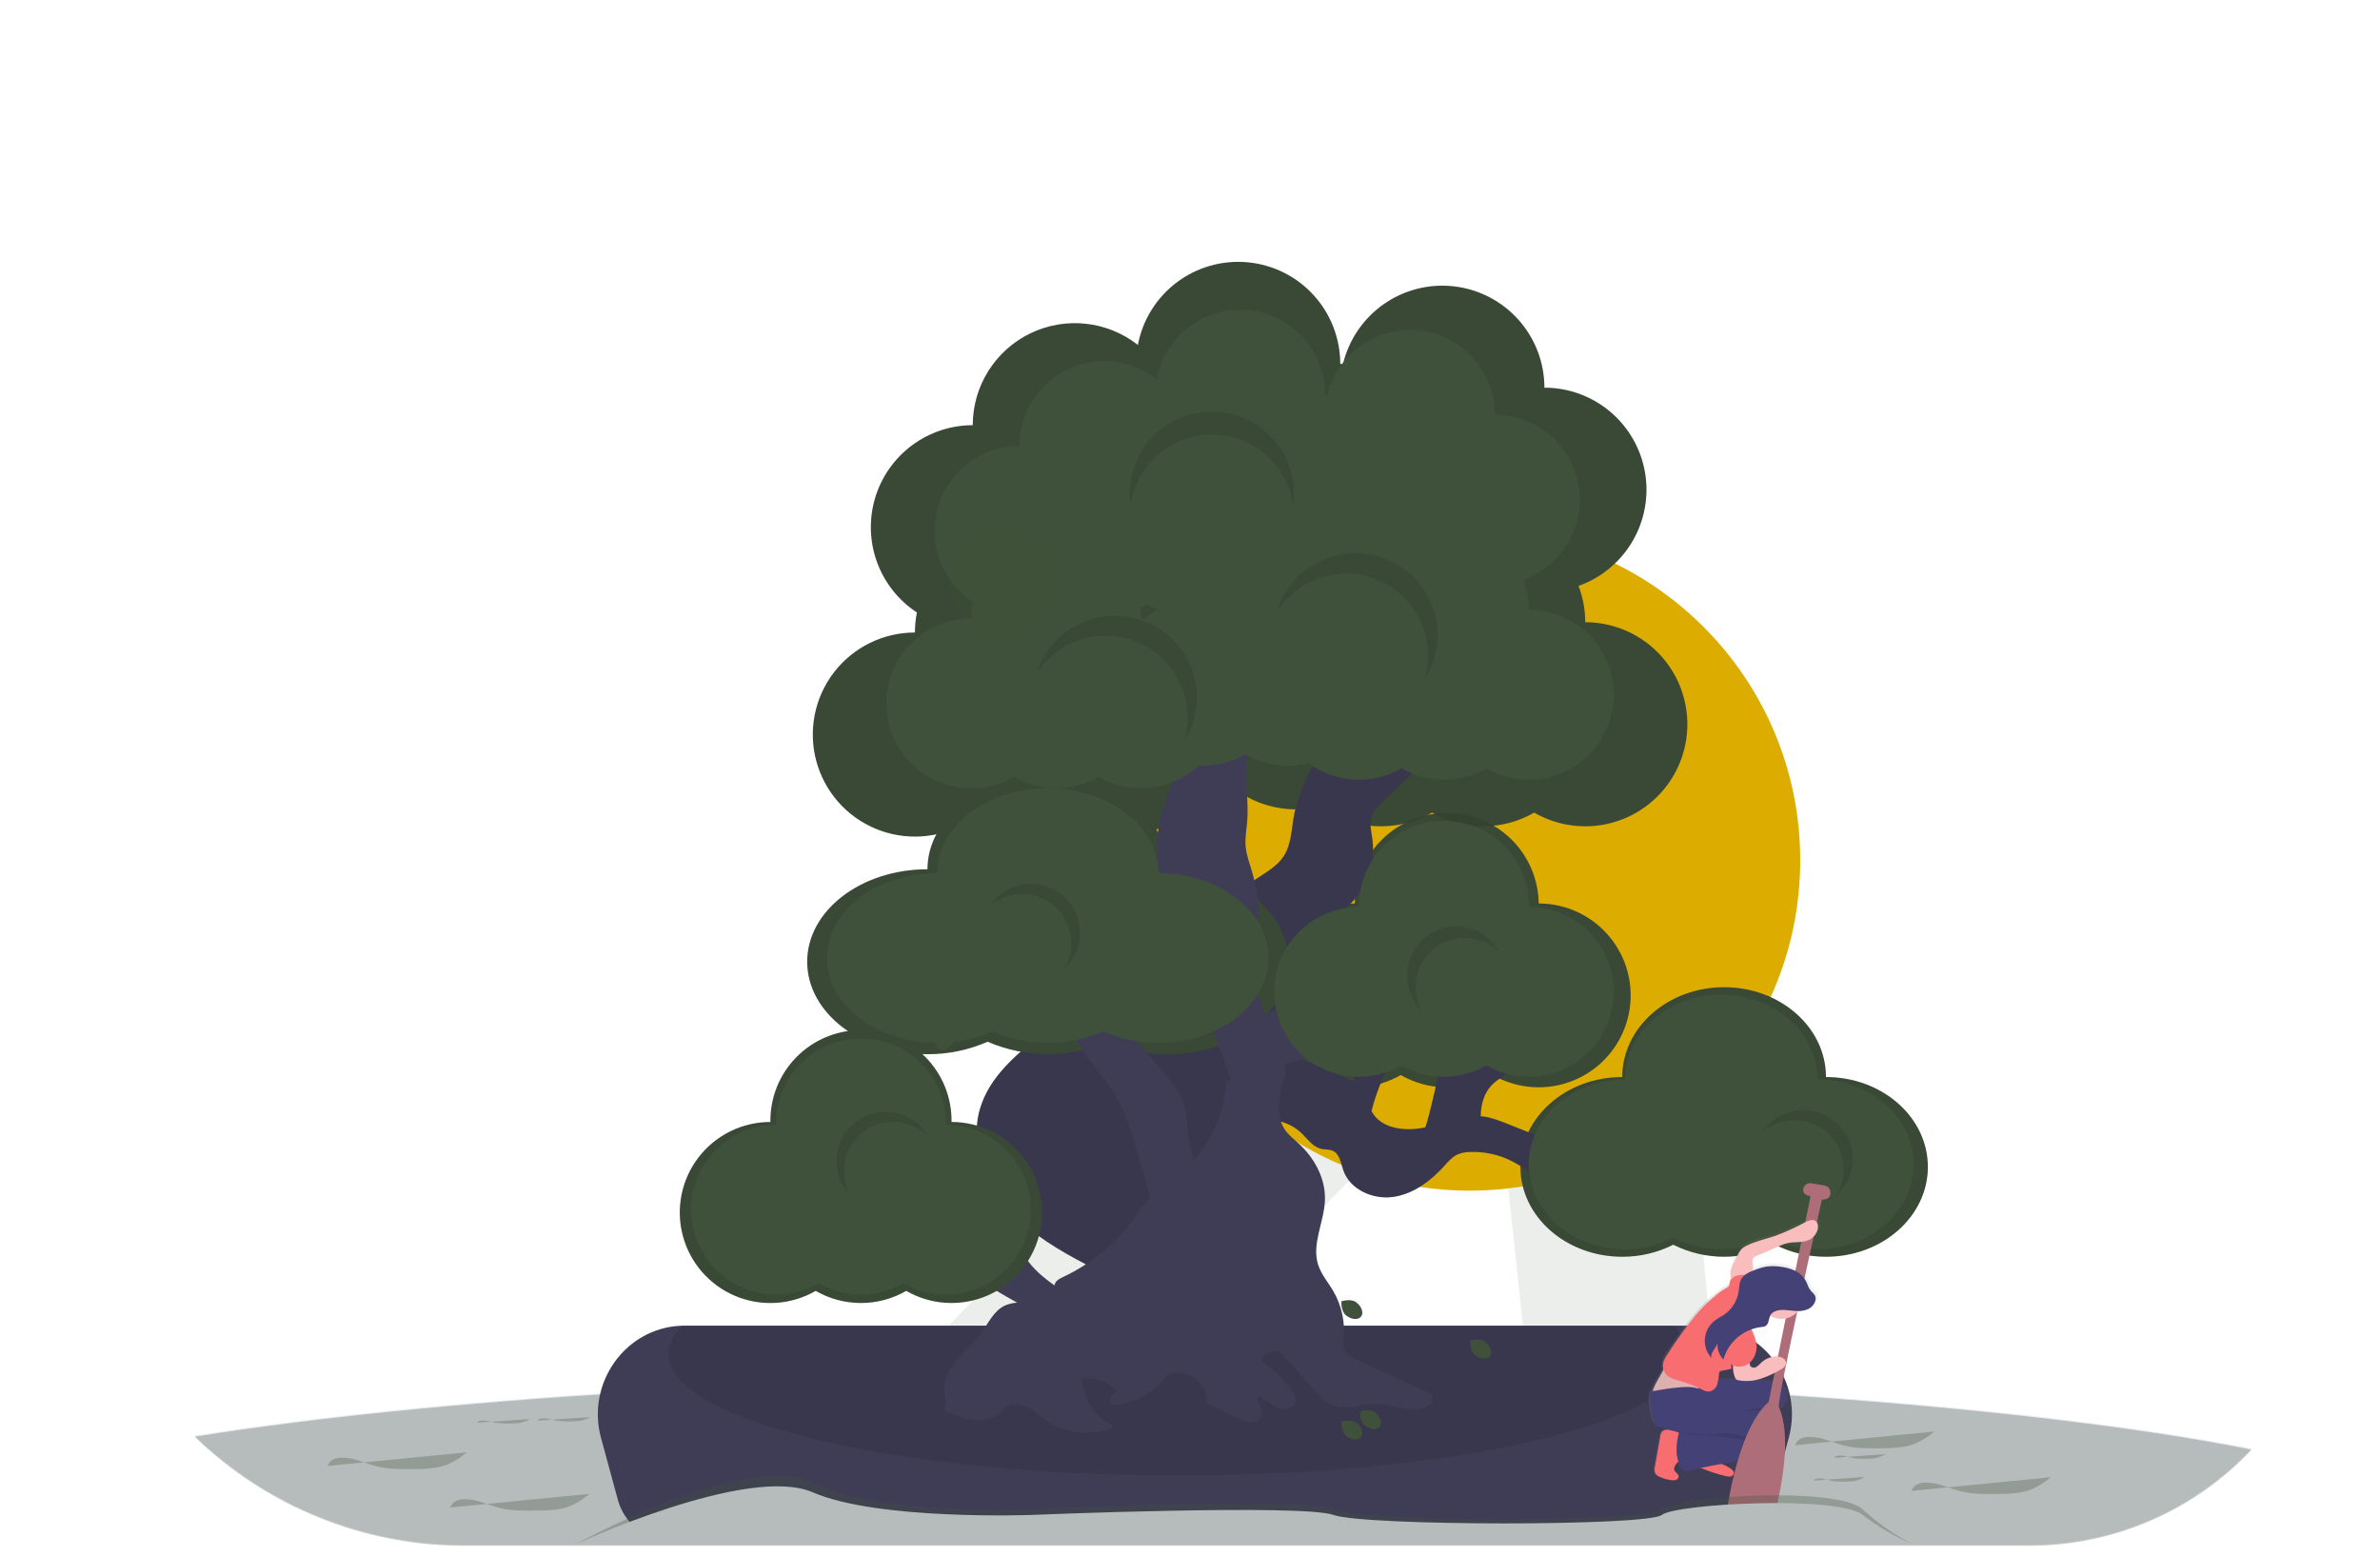 <svg width="844" height="552" viewBox="0 0 844 552" fill="none" xmlns="http://www.w3.org/2000/svg">
<g filter="url(#filter0_d_35_150)">
<path opacity="0.1" d="M610.688 535.989H545.084L526.148 357.12L525.868 354.535V354.527L524.261 339.326L589.886 338.862L591.899 338.847L592.039 340.305L610.688 535.989Z" fill="#40513B"/>
<path opacity="0.1" d="M527.18 356.067L526.148 357.12L349.851 535.989H260.019L483.328 304.607L525.868 354.527L527.18 356.067Z" fill="#40513B"/>
<path d="M795.446 503.568C785.349 514.32 773.154 522.89 759.612 528.747C746.071 534.605 731.471 537.626 716.715 537.624H161.613C125.944 537.639 91.669 523.782 66.046 498.987L66.842 498.854C147.844 485.928 274.989 477.599 417.946 477.599C576.213 477.599 715.093 487.807 793.449 503.17C794.119 503.295 794.783 503.428 795.446 503.568Z" fill="#E8EAF2"/>
<path opacity="0.3" d="M795.446 503.944C785.349 514.696 773.154 523.265 759.612 529.123C746.071 534.98 731.471 538.002 716.715 538H161.613C125.943 538.013 91.668 524.153 66.046 499.355L66.842 499.223C147.844 486.267 274.989 477.967 417.946 477.967C576.213 477.967 715.093 488.175 793.449 503.539C794.119 503.664 794.783 503.796 795.446 503.944Z" fill="#40513B"/>
<path d="M518.194 412.101C582.923 412.101 635.396 359.671 635.396 294.995C635.396 230.32 582.923 177.89 518.194 177.89C453.465 177.89 400.992 230.32 400.992 294.995C400.992 359.671 453.465 412.101 518.194 412.101Z" fill="#DCAC00"/>
<path d="M631.342 499.701L625.349 521.745C624.224 525.883 621.768 529.537 618.359 532.142C614.95 534.747 610.778 536.158 606.486 536.159H234.979C230.687 536.158 226.515 534.747 223.106 532.142C219.697 529.537 217.241 525.883 216.116 521.745L210.123 499.701C204.905 480.493 218.556 460.88 238.458 459.989C238.945 459.989 239.431 459.952 239.932 459.952H601.57C602.064 459.952 602.55 459.952 603.044 459.989C622.924 460.88 636.575 480.493 631.342 499.701Z" fill="#3F3D56"/>
<path opacity="0.1" d="M595.355 469.983C595.355 493.795 514.479 513.098 414.717 513.098C314.956 513.098 234.079 493.795 234.079 469.983C234.079 466.521 235.782 463.163 238.996 459.952H590.439C593.645 463.163 595.355 466.521 595.355 469.983Z" fill="black"/>
<path d="M644.529 371.828C644.529 354.24 628.349 339.981 608.41 339.981C588.471 339.981 572.291 354.24 572.291 371.828C552.345 371.828 536.172 386.094 536.172 403.682C536.172 421.27 552.352 435.537 572.291 435.537C578.567 435.559 584.758 434.095 590.358 431.265C595.963 434.072 602.147 435.534 608.417 435.534C614.688 435.534 620.871 434.072 626.477 431.265C632.077 434.095 638.268 435.559 644.543 435.537C664.497 435.537 680.662 421.27 680.662 403.682C680.662 386.094 664.512 371.828 644.529 371.828Z" fill="#40513B"/>
<path opacity="0.1" d="M644.529 371.828C644.529 354.24 628.349 339.981 608.41 339.981C588.471 339.981 572.291 354.24 572.291 371.828C552.345 371.828 536.172 386.094 536.172 403.682C536.172 421.27 552.352 435.537 572.291 435.537C578.567 435.559 584.758 434.095 590.358 431.265C595.963 434.072 602.147 435.534 608.417 435.534C614.688 435.534 620.871 434.072 626.477 431.265C632.077 434.095 638.268 435.559 644.543 435.537C664.497 435.537 680.662 421.27 680.662 403.682C680.662 386.094 664.512 371.828 644.529 371.828Z" fill="black"/>
<path d="M559.156 210.628C559.16 206.209 558.35 201.828 556.767 197.702C564.814 194.853 571.594 189.254 575.91 181.894C580.226 174.535 581.8 165.887 580.354 157.481C578.907 149.074 574.534 141.448 568.006 135.951C561.478 130.454 553.216 127.439 544.679 127.439C544.676 118.581 541.42 110.032 535.529 103.414C529.638 96.795 521.521 92.566 512.717 91.529C503.913 90.492 495.034 92.719 487.764 97.787C480.494 102.856 475.338 110.414 473.274 119.028C472.942 119.028 472.611 119.028 472.279 119.028C472.287 110.016 468.927 101.327 462.859 94.661C456.79 87.995 448.449 83.834 439.47 82.991C430.49 82.149 421.52 84.686 414.315 90.107C407.111 95.528 402.191 103.441 400.52 112.296C395.181 108.103 388.768 105.496 382.016 104.772C375.263 104.048 368.443 105.238 362.335 108.204C356.227 111.17 351.078 115.794 347.475 121.546C343.873 127.298 341.963 133.947 341.964 140.733C334.178 140.744 326.603 143.263 320.364 147.917C314.125 152.57 309.554 159.11 307.33 166.566C305.106 174.021 305.348 181.994 308.019 189.302C310.69 196.609 315.648 202.861 322.157 207.129C321.691 209.47 321.457 211.85 321.457 214.237C315.903 214.234 310.423 215.508 305.441 217.961C300.459 220.414 296.108 223.979 292.726 228.381C289.344 232.782 287.021 237.903 285.937 243.345C284.852 248.788 285.036 254.407 286.474 259.767C287.911 265.128 290.563 270.086 294.226 274.258C297.888 278.43 302.462 281.704 307.594 283.826C312.725 285.949 318.277 286.863 323.819 286.499C329.361 286.134 334.745 284.5 339.553 281.723C345.056 284.898 351.299 286.569 357.653 286.569C364.008 286.569 370.25 284.898 375.753 281.723C382.46 285.593 390.233 287.211 397.929 286.339C405.625 285.467 412.837 282.15 418.506 276.877C419.133 276.877 419.759 276.928 420.393 276.928C426.75 276.934 432.996 275.259 438.497 272.075C446.581 276.758 456.17 278.118 465.239 275.868C470.911 280.051 477.681 282.488 484.719 282.88C491.758 283.273 498.757 281.604 504.859 278.077C510.363 281.252 516.605 282.923 522.959 282.923C529.314 282.923 535.556 281.252 541.059 278.077C545.868 280.854 551.252 282.488 556.794 282.853C562.336 283.218 567.887 282.303 573.019 280.181C578.151 278.058 582.725 274.784 586.387 270.612C590.049 266.44 592.702 261.482 594.139 256.122C595.577 250.761 595.76 245.142 594.676 239.7C593.592 234.257 591.269 229.137 587.886 224.735C584.504 220.333 580.154 216.768 575.172 214.315C570.19 211.863 564.71 210.588 559.156 210.591V210.628ZM393.85 214.244C393.847 212.687 393.744 211.132 393.54 209.589C394.469 209.155 395.383 208.698 396.267 208.182C397.713 209.028 399.218 209.766 400.771 210.392C398.986 211.549 397.304 212.857 395.744 214.303C395.117 214.259 394.483 214.244 393.85 214.244Z" fill="#40513B"/>
<path d="M542.666 310.293C542.538 301.735 539.045 293.571 532.943 287.565C526.84 281.559 518.618 278.192 510.053 278.192C501.487 278.192 493.265 281.559 487.162 287.565C481.06 293.571 477.567 301.735 477.439 310.293C472.434 310.29 467.496 311.438 463.006 313.647C458.517 315.857 454.597 319.069 451.549 323.036C448.501 327.002 446.408 331.616 445.43 336.52C444.453 341.424 444.619 346.488 445.914 351.318C447.209 356.148 449.599 360.615 452.9 364.375C456.2 368.134 460.321 371.084 464.946 372.996C469.57 374.909 474.572 375.732 479.566 375.403C484.56 375.074 489.411 373.602 493.744 371.099C498.701 373.965 504.326 375.473 510.053 375.473C515.779 375.473 521.404 373.965 526.361 371.099C530.693 373.596 535.542 375.064 540.532 375.39C545.523 375.716 550.522 374.89 555.142 372.977C559.762 371.064 563.88 368.115 567.177 364.357C570.474 360.6 572.862 356.135 574.156 351.308C575.451 346.482 575.617 341.422 574.641 336.521C573.666 331.62 571.575 327.009 568.531 323.044C565.487 319.079 561.571 315.867 557.086 313.656C552.601 311.445 547.667 310.294 542.666 310.293Z" fill="#40513B"/>
<path opacity="0.1" d="M542.666 310.293C542.538 301.735 539.045 293.571 532.943 287.565C526.84 281.559 518.618 278.192 510.053 278.192C501.487 278.192 493.265 281.559 487.162 287.565C481.06 293.571 477.567 301.735 477.439 310.293C472.434 310.29 467.496 311.438 463.006 313.647C458.517 315.857 454.597 319.069 451.549 323.036C448.501 327.002 446.408 331.616 445.43 336.52C444.453 341.424 444.619 346.488 445.914 351.318C447.209 356.148 449.599 360.615 452.9 364.375C456.2 368.134 460.321 371.084 464.946 372.996C469.57 374.909 474.572 375.732 479.566 375.403C484.56 375.074 489.411 373.602 493.744 371.099C498.701 373.965 504.326 375.473 510.053 375.473C515.779 375.473 521.404 373.965 526.361 371.099C530.693 373.596 535.542 375.064 540.532 375.39C545.523 375.716 550.522 374.89 555.142 372.977C559.762 371.064 563.88 368.115 567.177 364.357C570.474 360.6 572.862 356.135 574.156 351.308C575.451 346.482 575.617 341.422 574.641 336.521C573.666 331.62 571.575 327.009 568.531 323.044C565.487 319.079 561.571 315.867 557.086 313.656C552.601 311.445 547.667 310.294 542.666 310.293Z" fill="black"/>
<path opacity="0.1" d="M559.156 210.628C559.16 206.209 558.35 201.828 556.767 197.702C564.814 194.853 571.594 189.254 575.91 181.894C580.226 174.535 581.8 165.887 580.354 157.481C578.907 149.074 574.534 141.448 568.006 135.951C561.478 130.454 553.216 127.439 544.679 127.439C544.676 118.581 541.42 110.032 535.529 103.414C529.638 96.795 521.521 92.566 512.717 91.529C503.913 90.492 495.034 92.719 487.764 97.787C480.494 102.856 475.338 110.414 473.274 119.028C472.942 119.028 472.611 119.028 472.279 119.028C472.287 110.016 468.927 101.327 462.859 94.661C456.79 87.995 448.449 83.834 439.47 82.991C430.49 82.149 421.52 84.686 414.315 90.107C407.111 95.528 402.191 103.441 400.52 112.296C395.181 108.103 388.768 105.496 382.016 104.772C375.263 104.048 368.443 105.238 362.335 108.204C356.227 111.17 351.078 115.794 347.475 121.546C343.873 127.298 341.963 133.947 341.964 140.733C334.178 140.744 326.603 143.263 320.364 147.917C314.125 152.57 309.554 159.11 307.33 166.566C305.106 174.021 305.348 181.994 308.019 189.302C310.69 196.609 315.648 202.861 322.157 207.129C321.691 209.47 321.457 211.85 321.457 214.237C315.903 214.234 310.423 215.508 305.441 217.961C300.459 220.414 296.108 223.979 292.726 228.381C289.344 232.782 287.021 237.903 285.937 243.345C284.852 248.788 285.036 254.407 286.474 259.767C287.911 265.128 290.563 270.086 294.226 274.258C297.888 278.43 302.462 281.704 307.594 283.826C312.725 285.949 318.277 286.863 323.819 286.499C329.361 286.134 334.745 284.5 339.553 281.723C345.056 284.898 351.299 286.569 357.653 286.569C364.008 286.569 370.25 284.898 375.753 281.723C382.46 285.593 390.233 287.211 397.929 286.339C405.625 285.467 412.837 282.15 418.506 276.877C419.133 276.877 419.759 276.928 420.393 276.928C426.75 276.934 432.996 275.259 438.497 272.075C446.581 276.758 456.17 278.118 465.239 275.868C470.911 280.051 477.681 282.488 484.719 282.88C491.758 283.273 498.757 281.604 504.859 278.077C510.363 281.252 516.605 282.923 522.959 282.923C529.314 282.923 535.556 281.252 541.059 278.077C545.868 280.854 551.252 282.488 556.794 282.853C562.336 283.218 567.887 282.303 573.019 280.181C578.151 278.058 582.725 274.784 586.387 270.612C590.049 266.44 592.702 261.482 594.139 256.122C595.577 250.761 595.76 245.142 594.676 239.7C593.592 234.257 591.269 229.137 587.886 224.735C584.504 220.333 580.154 216.768 575.172 214.315C570.19 211.863 564.71 210.588 559.156 210.591V210.628ZM393.85 214.244C393.847 212.687 393.744 211.132 393.54 209.589C394.469 209.155 395.383 208.698 396.267 208.182C397.713 209.028 399.218 209.766 400.771 210.392C398.986 211.549 397.304 212.857 395.744 214.303C395.117 214.259 394.483 214.244 393.85 214.244Z" fill="black"/>
<path d="M531.676 388.458C528.86 387.339 526.007 386.205 523 385.822C522.698 385.822 522.395 385.763 522.086 385.741C522.086 385.431 522.086 385.129 522.123 384.827C522.285 381.145 523.427 377.344 526.007 374.686C528.587 372.027 532.177 370.716 533.858 367.578C527.713 365.78 521.352 364.826 514.95 364.743C513.321 364.743 511.589 364.743 510.226 365.671C508.552 366.753 507.83 368.801 507.277 370.731C505.582 377.124 504.439 383.384 502.501 389.622L501.992 389.74C495.137 391.213 486.512 390.071 483.365 383.907C484.151 380.798 485.136 377.742 486.313 374.759C489.999 365.59 495.645 357.348 501.225 349.18C504.837 343.882 508.454 338.589 512.076 333.301C506.654 331.668 501.147 330.333 495.579 329.302C494.4 329.081 493.065 328.904 492.085 329.596C491.419 330.164 490.931 330.91 490.677 331.747C485.355 344.798 478.832 359.079 476.982 373.426C475.945 372.864 474.88 372.358 473.79 371.909L456.644 364.603C455.737 364.298 454.917 363.778 454.256 363.086C452.693 361.149 454.256 358.07 456.541 357.039C458.826 356.008 461.414 356.302 463.912 356.081C466.411 355.86 469.168 354.955 470.097 352.642C471.173 349.983 469.116 346.978 466.603 345.586C464.089 344.194 461.133 343.804 458.495 342.64C456.466 341.692 454.686 340.285 453.296 338.529C451.906 336.774 450.945 334.719 450.489 332.528L446.398 332.336C451.794 327.181 457.389 322.239 463.817 318.446C466.92 316.612 470.207 315.058 473.097 312.9C476.902 309.984 479.882 306.129 481.743 301.714C483.604 297.299 484.283 292.475 483.711 287.718C483.343 284.949 482.554 282.084 483.431 279.433C484.168 277.275 485.834 275.617 487.478 274.049L502.287 259.893C492.861 257.748 483.203 256.798 473.539 257.065C471.092 257.138 468.564 257.3 466.374 258.405C462.379 260.423 460.477 264.99 458.915 269.18C457.724 272.132 456.761 275.171 456.033 278.269C454.942 283.498 455.104 289.228 452.148 293.669C449.804 297.19 445.905 299.267 442.403 301.638C432.425 308.429 424.979 318.33 421.226 329.795C420.99 330.532 420.592 331.475 420.135 332.528C411.459 333.264 402.96 334.914 394.933 338.287C384.842 342.53 376.033 349.269 367.387 355.964C357.863 363.329 347.846 371.57 344.499 383.148C340.777 396 346.519 410.097 355.711 419.826C363.229 427.773 372.768 433.371 382.387 438.401C388.675 441.686 389.721 441.016 395.242 436.597L410.088 424.71C414.326 421.322 418.639 417.845 421.521 413.249C425.494 406.923 426.474 398.887 431.288 393.165C437.877 385.321 451.315 384.665 458.649 391.817C460.758 393.879 462.593 396.575 465.468 397.26C466.868 397.599 468.416 397.407 469.699 397.996C472.146 399.16 472.515 402.415 473.384 404.949C475.78 411.776 483.918 415.349 491.075 414.325C498.233 413.301 504.402 408.654 509.245 403.277C510.565 401.804 511.869 400.243 513.668 399.366C515.107 398.727 516.663 398.396 518.238 398.394C523.465 398.18 528.658 399.33 533.305 401.73C537.632 403.94 541.413 407.217 545.961 408.941C554.961 412.344 565.023 409.11 573.839 405.258L531.676 388.458Z" fill="#3F3D56"/>
<path opacity="0.1" d="M531.676 388.458C528.86 387.339 526.007 386.205 523 385.822C522.698 385.822 522.395 385.763 522.086 385.741C522.086 385.431 522.086 385.129 522.123 384.827C522.285 381.145 523.427 377.344 526.007 374.686C528.587 372.027 532.177 370.716 533.858 367.578C527.713 365.78 521.352 364.826 514.95 364.743C513.321 364.743 511.589 364.743 510.226 365.671C508.552 366.753 507.83 368.801 507.277 370.731C505.582 377.124 504.439 383.384 502.501 389.622L501.992 389.74C495.137 391.213 486.512 390.071 483.365 383.907C484.151 380.798 485.136 377.742 486.313 374.759C489.999 365.59 495.645 357.348 501.225 349.18C504.837 343.882 508.454 338.589 512.076 333.301C506.654 331.668 501.147 330.333 495.579 329.302C494.4 329.081 493.065 328.904 492.085 329.596C491.419 330.164 490.931 330.91 490.677 331.747C485.355 344.798 478.832 359.079 476.982 373.426C475.945 372.864 474.88 372.358 473.79 371.909L456.644 364.603C455.737 364.298 454.917 363.778 454.256 363.086C452.693 361.149 454.256 358.07 456.541 357.039C458.826 356.008 461.414 356.302 463.912 356.081C466.411 355.86 469.168 354.955 470.097 352.642C471.173 349.983 469.116 346.978 466.603 345.586C464.089 344.194 461.133 343.804 458.495 342.64C456.466 341.692 454.686 340.285 453.296 338.529C451.906 336.774 450.945 334.719 450.489 332.528L446.398 332.336C451.794 327.181 457.389 322.239 463.817 318.446C466.92 316.612 470.207 315.058 473.097 312.9C476.902 309.984 479.882 306.129 481.743 301.714C483.604 297.299 484.283 292.475 483.711 287.718C483.343 284.949 482.554 282.084 483.431 279.433C484.168 277.275 485.834 275.617 487.478 274.049L502.287 259.893C492.861 257.748 483.203 256.798 473.539 257.065C471.092 257.138 468.564 257.3 466.374 258.405C462.379 260.423 460.477 264.99 458.915 269.18C457.724 272.132 456.761 275.171 456.033 278.269C454.942 283.498 455.104 289.228 452.148 293.669C449.804 297.19 445.905 299.267 442.403 301.638C432.425 308.429 424.979 318.33 421.226 329.795C420.99 330.532 420.592 331.475 420.135 332.528C411.459 333.264 402.96 334.914 394.933 338.287C384.842 342.53 376.033 349.269 367.387 355.964C357.863 363.329 347.846 371.57 344.499 383.148C340.777 396 346.519 410.097 355.711 419.826C363.229 427.773 372.768 433.371 382.387 438.401C388.675 441.686 389.721 441.016 395.242 436.597L410.088 424.71C414.326 421.322 418.639 417.845 421.521 413.249C425.494 406.923 426.474 398.887 431.288 393.165C437.877 385.321 451.315 384.665 458.649 391.817C460.758 393.879 462.593 396.575 465.468 397.26C466.868 397.599 468.416 397.407 469.699 397.996C472.146 399.16 472.515 402.415 473.384 404.949C475.78 411.776 483.918 415.349 491.075 414.325C498.233 413.301 504.402 408.654 509.245 403.277C510.565 401.804 511.869 400.243 513.668 399.366C515.107 398.727 516.663 398.396 518.238 398.394C523.465 398.18 528.658 399.33 533.305 401.73C537.632 403.94 541.413 407.217 545.961 408.941C554.961 412.344 565.023 409.11 573.839 405.258L531.676 388.458Z" fill="black"/>
<path d="M411.201 298.17C411.201 280.059 392.11 265.387 368.552 265.387C344.993 265.387 325.902 280.044 325.902 298.17C302.314 298.17 283.252 312.841 283.252 330.952C283.252 349.063 302.344 363.727 325.902 363.727C333.241 363.758 340.506 362.253 347.227 359.307C353.962 362.208 361.218 363.705 368.552 363.705C375.885 363.705 383.142 362.208 389.877 359.307C396.598 362.253 403.862 363.758 411.201 363.727C434.789 363.727 453.851 349.055 453.851 330.952C453.851 312.848 434.76 298.17 411.201 298.17Z" fill="#40513B"/>
<path opacity="0.1" d="M411.201 298.17C411.201 280.059 392.11 265.387 368.552 265.387C344.993 265.387 325.902 280.044 325.902 298.17C302.314 298.17 283.252 312.841 283.252 330.952C283.252 349.063 302.344 363.727 325.902 363.727C333.241 363.758 340.506 362.253 347.227 359.307C353.962 362.208 361.218 363.705 368.552 363.705C375.885 363.705 383.142 362.208 389.877 359.307C396.598 362.253 403.862 363.758 411.201 363.727C434.789 363.727 453.851 349.055 453.851 330.952C453.851 312.848 434.76 298.17 411.201 298.17Z" fill="black"/>
<path d="M502.67 483.321L478.22 472.075C476.259 471.169 474.085 470.042 473.473 467.965C473.256 466.841 473.256 465.686 473.473 464.562C474.062 458.718 472.79 452.836 469.839 447.755C468.004 444.61 465.52 441.782 464.421 438.306C462.077 430.941 466.633 423.141 466.854 415.378C467.097 407.822 463.168 400.552 457.574 395.433C455.915 393.909 454.094 392.487 452.79 390.683C449.001 385.365 450.578 378.162 452.377 371.806L452.841 371.379C453.188 371.04 452.93 369.589 452.296 367.439C459.363 365.556 466.026 362.395 471.955 358.114C473.834 356.752 475.64 355.257 477.852 354.388C480.889 353.172 484.331 353.312 487.397 352.178C493.117 350.05 496.294 344.076 498.955 338.597C505.258 325.642 511.671 312.252 512.467 297.868C507.292 293.868 501.003 291.572 494.466 291.298C493.375 291.254 492.137 291.298 491.422 292.152C491.02 292.694 490.766 293.331 490.685 294.001C488.452 304.267 484.598 314.112 479.267 323.167C477.136 326.971 474.522 330.484 471.49 333.618C467.805 337.301 463.279 340.048 458.827 342.78C455.082 345.071 450.07 347.302 445.817 349.932C442.868 342.36 440.178 335.452 440.524 334.391C444.226 322.84 444.37 310.444 440.937 298.81C440.082 295.923 438.991 293.073 438.725 290.068C438.46 287.063 439.057 284.102 439.293 281.112C439.757 275.183 438.851 269.239 438.888 263.288C438.932 255.231 440.701 247.291 442.463 239.425C437.563 238.55 432.575 238.283 427.61 238.63C426.631 238.634 425.669 238.887 424.816 239.367C423.578 240.169 423.113 241.716 422.693 243.13C419.413 254.111 413.464 264.135 409.934 275.043C406.403 285.951 405.644 298.729 412.211 308.127C414.548 311.464 417.813 314.483 418.329 318.519C418.602 320.655 418.042 322.799 417.482 324.883C416.487 328.617 432.497 368.742 433.389 372.447C433.389 372.55 433.448 372.638 433.47 372.734C432.969 372.845 432.46 372.94 431.951 373.058C431.275 383.493 427.236 393.428 420.438 401.377C419.535 398.812 418.895 396.161 418.528 393.467C417.976 389.416 418.027 385.24 416.767 381.351C414.88 375.548 410.324 371.099 406.344 366.481C399.177 358.146 393.517 348.628 389.619 338.354C386.614 339.468 383.535 340.371 380.405 341.057C378.746 341.425 373.033 341.432 372.134 342.913C370.748 345.122 376.94 355.397 378.164 357.761C382.476 366.076 389.744 372.572 394.012 380.909C395.792 384.61 397.263 388.45 398.412 392.392C400.742 399.757 403.071 407.122 404.855 414.605C402.717 416.814 401.029 419.51 399.194 422.022C392.685 430.87 384.071 437.958 374.132 442.644C372.945 443.204 371.633 443.83 371.124 445.038C371.038 445.244 370.974 445.459 370.933 445.678C366.879 442.821 363.09 439.632 360.451 435.478C359.286 433.636 358.365 431.64 357.097 429.873C352.829 423.929 345.362 421.418 339.251 417.352C336.671 415.643 334.268 413.618 331.416 412.417C328.283 411.092 324.819 410.841 321.428 410.613C318.649 410.421 307.99 408.205 306.619 410.687C304.673 414.2 310.843 419.333 313.312 420.571C317.418 422.625 322.113 423.148 326.403 424.776C330.281 426.368 333.882 428.566 337.07 431.287C338.463 432.313 339.682 433.557 340.681 434.969C341.743 436.627 342.237 438.578 343.129 440.331C345.989 445.951 352.173 448.521 357.709 451.828C356.24 451.892 354.794 452.219 353.441 452.793C349.32 454.664 347.404 459.296 344.721 462.942C342.325 466.175 339.17 468.761 336.531 471.78C333.893 474.8 331.696 478.578 331.895 482.592C332.02 485.133 333.045 487.91 331.696 490.068C334.799 491.408 338.617 493.014 341.979 493.419C345.34 493.824 348.981 493.183 351.495 490.922C352.273 490.092 353.108 489.317 353.994 488.602C356.124 487.181 359.043 487.578 361.321 488.742C363.598 489.906 365.478 491.725 367.564 493.22C370.543 495.327 373.937 496.775 377.52 497.468C381.104 498.16 384.793 498.08 388.343 497.234C389.818 496.881 391.933 496.579 391.476 495.165C388.356 493.709 385.7 491.42 383.802 488.55C381.904 485.68 380.838 482.341 380.722 478.902C383.043 478.46 385.441 478.656 387.658 479.471C389.876 480.286 391.83 481.688 393.312 483.528C391.262 483.616 389.906 486.371 391.1 488.05C395.004 487.972 398.833 486.961 402.265 485.1C405.697 483.239 408.632 480.584 410.826 477.356C412.435 476.697 414.184 476.455 415.912 476.652C417.64 476.85 419.29 477.481 420.708 478.486C422.127 479.491 423.268 480.838 424.026 482.402C424.784 483.966 425.135 485.696 425.045 487.431L435.703 492.69C437.377 493.515 439.153 494.362 441.018 494.237C442.883 494.111 444.785 492.609 444.644 490.753C444.482 488.624 441.925 486.452 443.325 484.861C445.831 485.98 447.748 488.19 450.32 489.155C452.893 490.119 456.682 488.831 456.542 486.091C456.428 485.178 456.074 484.311 455.517 483.579C452.635 479.192 448.804 475.507 444.305 472.797C443.974 470.388 449.465 467.744 451.131 469.541L464.635 484.411C465.686 485.691 466.929 486.799 468.321 487.696C473.149 490.488 479.178 487.696 484.751 487.696C490.781 487.696 496.95 491.128 502.56 488.941C504.034 488.374 505.508 486.982 505.088 485.465C504.756 484.375 503.658 483.808 502.67 483.321Z" fill="#3F3D56"/>
<path d="M539.158 206.26C539.16 202.587 538.486 198.944 537.167 195.515C543.859 193.143 549.496 188.486 553.084 182.365C556.672 176.244 557.981 169.053 556.778 162.062C555.575 155.071 551.939 148.729 546.511 144.157C541.083 139.584 534.213 137.075 527.113 137.072C527.106 129.708 524.395 122.603 519.496 117.102C514.596 111.6 507.847 108.086 500.528 107.223C493.208 106.361 485.827 108.211 479.781 112.423C473.735 116.634 469.445 122.915 467.724 130.075C467.451 130.075 467.178 130.075 466.898 130.075C466.931 122.562 464.149 115.307 459.098 109.74C454.047 104.173 447.094 100.697 439.607 99.995C432.119 99.293 424.64 101.416 418.641 105.948C412.642 110.479 408.558 117.089 407.191 124.478C402.751 120.991 397.418 118.823 391.803 118.221C386.188 117.619 380.516 118.609 375.437 121.075C370.358 123.542 366.075 127.387 363.08 132.171C360.084 136.955 358.496 142.484 358.497 148.127C352.017 148.131 345.712 150.224 340.517 154.095C335.323 157.966 331.517 163.408 329.665 169.613C327.814 175.818 328.016 182.454 330.241 188.535C332.466 194.616 336.595 199.817 342.015 203.366C341.632 205.307 341.437 207.28 341.433 209.258C336.812 209.254 332.253 210.313 328.107 212.352C323.961 214.392 320.341 217.357 317.527 221.019C314.712 224.68 312.779 228.94 311.876 233.468C310.974 237.997 311.126 242.672 312.322 247.131C313.518 251.591 315.725 255.716 318.773 259.186C321.82 262.657 325.626 265.38 329.896 267.146C334.166 268.911 338.785 269.67 343.396 269.365C348.007 269.06 352.485 267.699 356.485 265.388C361.061 268.032 366.254 269.424 371.541 269.424C376.827 269.424 382.02 268.032 386.596 265.388C392.172 268.61 398.637 269.957 405.037 269.232C411.437 268.507 417.435 265.747 422.148 261.359C422.671 261.359 423.194 261.396 423.725 261.396C429.01 261.4 434.202 260.011 438.777 257.367C445.516 261.268 453.507 262.403 461.067 260.534C465.781 264.017 471.411 266.048 477.265 266.378C483.118 266.708 488.941 265.322 494.017 262.39C498.592 265.034 503.783 266.425 509.069 266.425C514.354 266.425 519.545 265.034 524.12 262.39C528.119 264.696 532.595 266.053 537.202 266.354C541.81 266.656 546.424 265.895 550.69 264.129C554.956 262.364 558.758 259.642 561.802 256.174C564.847 252.705 567.052 248.584 568.248 244.128C569.443 239.672 569.597 235.001 568.697 230.476C567.797 225.951 565.867 221.694 563.057 218.034C560.248 214.373 556.633 211.407 552.492 209.366C548.352 207.324 543.797 206.262 539.18 206.26H539.158ZM401.67 209.273C401.667 207.98 401.581 206.688 401.412 205.406C402.15 205.038 402.946 204.669 403.675 204.235C404.884 204.927 406.137 205.538 407.427 206.061C405.939 207.02 404.538 208.107 403.24 209.309C402.725 209.287 402.194 209.273 401.67 209.273Z" fill="#40513B"/>
<path d="M641.513 372.712C641.513 356.104 626.24 342.633 607.392 342.633C588.544 342.633 573.278 356.104 573.278 372.712C554.43 372.712 539.157 386.183 539.157 402.798C539.157 419.414 554.43 432.878 573.278 432.878C579.205 432.893 585.051 431.502 590.335 428.819C595.63 431.473 601.472 432.855 607.396 432.855C613.32 432.855 619.162 431.473 624.456 428.819C629.743 431.494 635.588 432.877 641.513 432.856C660.361 432.856 675.635 419.392 675.635 402.776C675.635 386.161 660.361 372.712 641.513 372.712Z" fill="#40513B"/>
<path d="M539.158 311.552C539.22 307.562 538.488 303.599 537.003 299.895C535.518 296.19 533.31 292.818 530.508 289.974C527.706 287.13 524.366 284.872 520.682 283.33C516.998 281.789 513.044 280.995 509.05 280.995C505.056 280.995 501.102 281.789 497.418 283.33C493.735 284.872 490.394 287.13 487.592 289.974C484.791 292.818 482.583 296.19 481.098 299.895C479.613 303.599 478.88 307.562 478.943 311.552C474.326 311.554 469.773 312.617 465.633 314.659C461.494 316.7 457.88 319.666 455.07 323.326C452.261 326.986 450.332 331.242 449.431 335.766C448.531 340.29 448.684 344.96 449.879 349.415C451.074 353.871 453.278 357.992 456.321 361.46C459.364 364.928 463.164 367.651 467.429 369.417C471.693 371.184 476.307 371.947 480.913 371.647C485.52 371.347 489.996 369.993 493.995 367.689C498.571 370.328 503.762 371.718 509.047 371.718C514.331 371.718 519.522 370.328 524.099 367.689C528.097 369.995 532.573 371.352 537.18 371.653C541.788 371.955 546.403 371.194 550.668 369.428C554.934 367.663 558.736 364.941 561.78 361.473C564.825 358.005 567.03 353.883 568.226 349.427C569.421 344.971 569.575 340.3 568.675 335.775C567.775 331.251 565.845 326.993 563.035 323.333C560.226 319.672 556.611 316.706 552.47 314.665C548.33 312.623 543.775 311.561 539.158 311.559V311.552Z" fill="#40513B"/>
<path d="M407.692 299.517C407.692 282.902 390.164 269.438 368.551 269.438C346.939 269.438 329.41 282.902 329.41 299.517C307.798 299.517 290.277 312.988 290.277 329.597C290.277 346.205 307.798 359.683 329.41 359.683C336.145 359.719 342.812 358.344 348.981 355.647C355.161 358.309 361.821 359.683 368.551 359.683C375.282 359.683 381.941 358.309 388.122 355.647C394.291 358.344 400.958 359.719 407.692 359.683C429.305 359.683 446.826 346.212 446.826 329.597C446.826 312.981 429.305 299.517 407.692 299.517Z" fill="#40513B"/>
<path d="M334.431 387.759C334.495 383.504 333.712 379.279 332.127 375.33C330.542 371.381 328.187 367.786 325.199 364.754C322.211 361.723 318.649 359.315 314.721 357.672C310.792 356.029 306.577 355.183 302.318 355.183C298.06 355.183 293.844 356.029 289.915 357.672C285.987 359.315 282.425 361.723 279.437 364.754C276.449 367.786 274.094 371.381 272.509 375.33C270.924 379.279 270.141 383.504 270.205 387.759C265.278 387.756 260.415 388.886 255.994 391.061C251.574 393.237 247.713 396.4 244.712 400.305C241.711 404.211 239.65 408.754 238.687 413.583C237.725 418.412 237.888 423.397 239.164 428.154C240.439 432.91 242.792 437.309 246.042 441.01C249.292 444.712 253.35 447.616 257.904 449.499C262.457 451.382 267.383 452.193 272.3 451.869C277.217 451.545 281.994 450.094 286.26 447.63C291.142 450.448 296.68 451.931 302.318 451.931C307.956 451.931 313.494 450.448 318.376 447.63C322.641 450.089 327.416 451.535 332.33 451.856C337.244 452.176 342.166 451.363 346.715 449.48C351.264 447.596 355.319 444.692 358.565 440.993C361.812 437.293 364.163 432.897 365.438 428.144C366.712 423.392 366.876 418.41 365.915 413.584C364.955 408.758 362.896 404.217 359.899 400.314C356.901 396.41 353.046 393.247 348.629 391.07C344.213 388.893 339.355 387.76 334.431 387.759Z" fill="#40513B"/>
<path opacity="0.1" d="M334.431 387.759C334.495 383.504 333.712 379.279 332.127 375.33C330.542 371.381 328.187 367.786 325.199 364.754C322.211 361.723 318.649 359.315 314.721 357.672C310.792 356.029 306.577 355.183 302.318 355.183C298.06 355.183 293.844 356.029 289.915 357.672C285.987 359.315 282.425 361.723 279.437 364.754C276.449 367.786 274.094 371.381 272.509 375.33C270.924 379.279 270.141 383.504 270.205 387.759C265.278 387.756 260.415 388.886 255.994 391.061C251.574 393.237 247.713 396.4 244.712 400.305C241.711 404.211 239.65 408.754 238.687 413.583C237.725 418.412 237.888 423.397 239.164 428.154C240.439 432.91 242.792 437.309 246.042 441.01C249.292 444.712 253.35 447.616 257.904 449.499C262.457 451.382 267.383 452.193 272.3 451.869C277.217 451.545 281.994 450.094 286.26 447.63C291.142 450.448 296.68 451.931 302.318 451.931C307.956 451.931 313.494 450.448 318.376 447.63C322.641 450.089 327.416 451.535 332.33 451.856C337.244 452.176 342.166 451.363 346.715 449.48C351.264 447.596 355.319 444.692 358.565 440.993C361.812 437.293 364.163 432.897 365.438 428.144C366.712 423.392 366.876 418.41 365.915 413.584C364.955 408.758 362.896 404.217 359.899 400.314C356.901 396.41 353.046 393.247 348.629 391.07C344.213 388.893 339.355 387.76 334.431 387.759Z" fill="black"/>
<path d="M332.426 388.76C332.488 384.77 331.755 380.808 330.27 377.103C328.785 373.399 326.578 370.026 323.776 367.182C320.974 364.339 317.634 362.08 313.95 360.539C310.266 358.997 306.312 358.203 302.318 358.203C298.324 358.203 294.37 358.997 290.686 360.539C287.002 362.08 283.662 364.339 280.86 367.182C278.058 370.026 275.85 373.399 274.365 377.103C272.88 380.808 272.148 384.77 272.21 388.76C267.593 388.761 263.038 389.822 258.896 391.863C254.755 393.904 251.14 396.869 248.329 400.529C245.518 404.19 243.588 408.447 242.687 412.972C241.786 417.497 241.939 422.168 243.134 426.624C244.329 431.081 246.534 435.203 249.579 438.672C252.623 442.14 256.425 444.863 260.691 446.629C264.957 448.394 269.572 449.156 274.179 448.854C278.787 448.553 283.263 447.196 287.262 444.89C291.84 447.529 297.033 448.919 302.318 448.919C307.603 448.919 312.796 447.529 317.374 444.89C321.373 447.196 325.849 448.553 330.456 448.854C335.064 449.156 339.679 448.394 343.945 446.629C348.211 444.863 352.013 442.14 355.057 438.672C358.102 435.203 360.307 431.081 361.502 426.624C362.697 422.168 362.85 417.497 361.949 412.972C361.048 408.447 359.118 404.19 356.307 400.529C353.496 396.869 349.881 393.904 345.739 391.863C341.598 389.822 337.043 388.761 332.426 388.76Z" fill="#40513B"/>
<path opacity="0.1" d="M426.754 144.091C433.773 144.091 440.555 146.625 445.852 151.227C451.148 155.829 454.601 162.188 455.576 169.133C456.151 165.171 455.901 161.134 454.843 157.273C453.784 153.413 451.939 149.812 449.423 146.697C446.907 143.582 443.775 141.019 440.222 139.17C436.669 137.32 432.772 136.224 428.775 135.949C424.779 135.674 420.768 136.226 416.995 137.571C413.222 138.917 409.767 141.026 406.848 143.767C403.928 146.508 401.607 149.822 400.028 153.501C398.45 157.18 397.649 161.145 397.675 165.148C397.678 166.491 397.772 167.832 397.955 169.162C398.924 162.216 402.372 155.854 407.664 151.247C412.956 146.64 419.735 144.099 426.754 144.091Z" fill="black"/>
<path opacity="0.1" d="M486.512 196.008C492.895 198.936 498.003 204.072 500.893 210.467C503.784 216.863 504.263 224.087 502.242 230.808C504.39 227.448 505.822 223.682 506.451 219.745C507.08 215.808 506.893 211.784 505.899 207.923C504.906 204.062 503.129 200.446 500.678 197.3C498.227 194.154 495.155 191.545 491.652 189.636C488.15 187.726 484.292 186.557 480.318 186.2C476.344 185.843 472.339 186.307 468.552 187.562C464.765 188.817 461.276 190.837 458.303 193.496C455.331 196.155 452.937 199.397 451.271 203.019C450.714 204.24 450.241 205.498 449.855 206.783C453.636 200.87 459.429 196.523 466.166 194.542C472.903 192.562 480.129 193.082 486.512 196.008Z" fill="black"/>
<path opacity="0.1" d="M401.213 218.067C407.596 220.995 412.704 226.131 415.594 232.526C418.485 238.922 418.964 246.146 416.944 252.867C417.665 251.735 418.311 250.556 418.875 249.339C422.051 242.337 422.324 234.363 419.632 227.16C416.94 219.958 411.503 214.115 404.51 210.907C397.517 207.7 389.538 207.391 382.317 210.046C375.096 212.702 369.222 218.106 365.979 225.078C365.422 226.299 364.95 227.556 364.564 228.842C368.344 222.93 374.136 218.584 380.871 216.604C387.607 214.624 394.831 215.143 401.213 218.067Z" fill="black"/>
<path opacity="0.1" d="M370.918 311.22C374.079 313.993 376.131 317.814 376.694 321.979C377.258 326.143 376.295 330.371 373.984 333.883C374.595 333.358 375.168 332.792 375.702 332.189C378.751 328.716 380.294 324.175 379.992 319.565C379.69 314.955 377.567 310.654 374.091 307.608C372.37 306.1 370.368 304.945 368.201 304.209C366.033 303.474 363.741 303.172 361.457 303.322C356.843 303.623 352.539 305.744 349.49 309.217C348.954 309.822 348.461 310.465 348.016 311.139C351.199 308.388 355.272 306.88 359.482 306.895C363.692 306.91 367.754 308.446 370.918 311.22Z" fill="black"/>
<path opacity="0.1" d="M644.882 391.441C648.044 394.21 650.096 398.028 650.661 402.19C651.226 406.353 650.265 410.579 647.956 414.089C648.564 413.564 649.135 412.998 649.666 412.395C651.175 410.676 652.331 408.676 653.066 406.511C653.802 404.346 654.104 402.057 653.954 399.775C653.805 397.493 653.207 395.263 652.195 393.212C651.183 391.161 649.776 389.329 648.055 387.821C646.335 386.313 644.334 385.159 642.167 384.424C640 383.689 637.709 383.387 635.425 383.537C633.141 383.686 630.909 384.283 628.857 385.295C626.804 386.306 624.971 387.711 623.462 389.431C622.925 390.033 622.433 390.673 621.987 391.346C625.172 388.596 629.244 387.092 633.453 387.109C637.661 387.127 641.721 388.666 644.882 391.441Z" fill="black"/>
<path opacity="0.1" d="M303.273 391.191C306.642 388.665 310.813 387.444 315.015 387.754C319.216 388.064 323.162 389.884 326.123 392.878C325.737 392.172 325.301 391.495 324.819 390.852C322.015 387.249 317.907 384.89 313.38 384.281C308.852 383.673 304.267 384.865 300.61 387.6C296.953 390.335 294.517 394.395 293.825 398.907C293.133 403.419 294.242 408.021 296.911 411.725C297.393 412.366 297.918 412.974 298.481 413.544C296.448 409.867 295.813 405.58 296.694 401.472C297.574 397.365 299.911 393.713 303.273 391.191Z" fill="black"/>
<path opacity="0.1" d="M505.987 326.01C509.358 323.485 513.528 322.265 517.729 322.575C521.93 322.885 525.876 324.704 528.838 327.696C528.451 326.991 528.015 326.315 527.533 325.671C526.18 323.793 524.465 322.203 522.489 320.995C520.514 319.787 518.317 318.984 516.028 318.633C513.738 318.283 511.402 318.392 509.155 318.954C506.908 319.516 504.795 320.52 502.941 321.907C501.087 323.294 499.528 325.036 498.355 327.031C497.182 329.027 496.419 331.236 496.111 333.53C495.802 335.824 495.954 338.156 496.557 340.39C497.161 342.625 498.204 344.717 499.626 346.544C500.108 347.189 500.635 347.799 501.204 348.37C499.169 344.693 498.533 340.405 499.412 336.296C500.291 332.187 502.626 328.534 505.987 326.01Z" fill="black"/>
<path d="M474.372 456.358C472.441 454.885 472.684 451.327 472.684 451.327C472.684 451.327 476.053 450.208 477.984 451.703C479.915 453.198 480.667 455.459 479.672 456.741C478.677 458.022 476.303 457.86 474.372 456.358Z" fill="#40513B"/>
<path d="M481.006 495.393C479.075 493.92 479.318 490.362 479.318 490.362C479.318 490.362 482.687 489.243 484.618 490.738C486.55 492.233 487.301 494.494 486.306 495.776C485.311 497.057 482.938 496.895 481.006 495.393Z" fill="#40513B"/>
<path d="M474.372 499.075C472.441 497.602 472.684 494.045 472.684 494.045C472.684 494.045 476.053 492.925 477.984 494.421C479.915 495.916 480.667 498.177 479.672 499.458C478.677 500.74 476.303 500.578 474.372 499.075Z" fill="#40513B"/>
<path d="M520.074 470.351C518.143 468.878 518.386 465.321 518.386 465.321C518.386 465.321 521.754 464.201 523.686 465.697C525.617 467.192 526.369 469.453 525.374 470.734C524.379 472.016 522.005 471.854 520.074 470.351Z" fill="#40513B"/>
<path d="M330.133 356.457C331.644 354.542 335.19 354.822 335.19 354.822C335.19 354.822 336.266 358.202 334.747 360.117C333.229 362.032 330.966 362.762 329.691 361.752C328.416 360.743 328.615 358.372 330.133 356.457Z" fill="#40513B"/>
<path opacity="0.1" d="M352.342 214.671C362.52 214.671 370.77 206.427 370.77 196.258C370.77 186.089 362.52 177.845 352.342 177.845C342.165 177.845 333.915 186.089 333.915 196.258C333.915 206.427 342.165 214.671 352.342 214.671Z" fill="#40513B"/>
<path opacity="0.3" d="M113.147 509.711C113.403 509.034 113.821 508.43 114.365 507.952C114.908 507.475 115.561 507.138 116.265 506.971C117.017 506.801 117.788 506.73 118.558 506.757C123.224 506.838 126.762 508.967 131.023 509.946C135.091 510.911 139.728 510.86 144.187 510.786C146.986 510.83 149.782 510.608 152.539 510.123C156.999 509.18 159.91 506.956 162.623 504.85" fill="#40513B"/>
<path opacity="0.3" d="M633.553 502.345C633.808 501.669 634.226 501.065 634.77 500.587C635.314 500.109 635.966 499.772 636.671 499.606C637.423 499.436 638.193 499.364 638.963 499.392C643.629 499.473 647.167 501.602 651.428 502.581C655.497 503.546 660.133 503.494 664.593 503.421C667.391 503.465 670.188 503.243 672.944 502.758C677.367 501.815 680.315 499.591 683.028 497.484" fill="#40513B"/>
<path opacity="0.3" d="M674.832 518.549C675.088 517.872 675.506 517.268 676.049 516.79C676.593 516.313 677.246 515.976 677.95 515.809C678.702 515.639 679.472 515.568 680.242 515.595C684.908 515.676 688.447 517.805 692.707 518.784C696.776 519.749 701.412 519.698 705.872 519.624C708.671 519.668 711.467 519.446 714.224 518.961C718.646 518.018 721.595 515.794 724.307 513.688" fill="#40513B"/>
<path opacity="0.3" d="M640.188 514.903C640.308 514.702 640.473 514.531 640.67 514.403C640.867 514.276 641.09 514.195 641.323 514.166C641.6 514.116 641.882 514.097 642.163 514.107C643.866 514.107 645.156 514.719 646.711 515.006C648.302 515.237 649.911 515.319 651.517 515.249C652.535 515.261 653.553 515.197 654.561 515.058C655.879 514.829 657.135 514.327 658.247 513.585" fill="#40513B"/>
<path opacity="0.3" d="M647.559 506.801C647.679 506.6 647.844 506.43 648.041 506.302C648.238 506.174 648.461 506.093 648.694 506.065C648.971 506.015 649.253 505.995 649.534 506.006C651.237 506.006 652.527 506.617 654.082 506.904C655.673 507.136 657.282 507.217 658.888 507.148C659.906 507.159 660.924 507.095 661.932 506.956C663.25 506.727 664.506 506.226 665.618 505.483" fill="#40513B"/>
<path opacity="0.3" d="M187.597 493.632C187.727 493.429 187.901 493.257 188.107 493.13C188.312 493.002 188.543 492.923 188.783 492.896C189.071 492.852 189.362 492.835 189.653 492.844C191.422 492.844 192.771 493.404 194.386 493.669C196.045 493.878 197.719 493.952 199.391 493.89C200.45 493.9 201.509 493.841 202.56 493.713C203.914 493.508 205.216 493.043 206.393 492.344" fill="#40513B"/>
<path opacity="0.3" d="M166.22 494.369C166.351 494.166 166.525 493.994 166.73 493.866C166.935 493.739 167.167 493.659 167.407 493.632C167.695 493.589 167.986 493.571 168.277 493.581C170.046 493.581 171.395 494.141 173.009 494.406C174.669 494.615 176.343 494.689 178.014 494.627C179.073 494.636 180.132 494.577 181.184 494.45C182.538 494.245 183.839 493.779 185.017 493.08" fill="#40513B"/>
<path opacity="0.3" d="M156.638 524.441C156.893 523.764 157.311 523.16 157.855 522.683C158.399 522.205 159.051 521.868 159.756 521.701C160.507 521.532 161.278 521.46 162.048 521.487C166.714 521.568 170.252 523.697 174.513 524.677C178.582 525.641 183.218 525.59 187.678 525.516C190.476 525.56 193.273 525.338 196.029 524.853C200.489 523.911 203.4 521.686 206.113 519.58" fill="#40513B"/>
<path d="M583.082 483.211C582.985 483.478 582.967 483.767 583.031 484.043C583.2 484.596 583.879 484.78 584.461 484.853C585.799 484.977 587.143 485.009 588.485 484.949L600.633 484.713C600.821 484.729 601.009 484.693 601.179 484.61C601.333 484.497 601.457 484.348 601.54 484.176C602.366 482.655 602.901 480.994 603.117 479.278C603.17 479.032 603.152 478.777 603.066 478.541C602.873 478.24 602.572 478.024 602.225 477.937C600.505 477.286 598.751 476.731 596.97 476.273C595.805 476.015 594.657 475.683 593.535 475.279C592.061 474.704 590.586 473.401 589.112 473.128C587.793 472.9 587.579 473.916 587.159 474.947C585.987 477.805 583.915 480.221 583.082 483.211Z" fill="#FABDBD"/>
<path d="M628.621 499.841C628.319 498.435 627.073 497.448 625.887 496.615C624.7 495.783 623.425 494.943 622.164 494.17C624.219 493.05 626.111 491.655 627.788 490.024C628.806 489.16 629.685 488.147 630.398 487.019C631.109 485.877 631.339 484.5 631.039 483.189C630.778 482.435 630.351 481.75 629.788 481.185C629.225 480.62 628.541 480.19 627.788 479.926C626.28 479.403 624.697 479.125 623.1 479.101C621.958 479.027 620.808 478.961 619.665 478.91C620.382 478.774 621.09 478.599 621.788 478.387C624.365 477.541 626.838 476.407 629.159 475.006C629.554 474.84 629.912 474.598 630.213 474.293C630.515 473.989 630.752 473.628 630.914 473.231C630.984 472.84 630.94 472.436 630.787 472.069C630.634 471.702 630.379 471.387 630.051 471.161C629.402 470.706 628.633 470.45 627.84 470.425C626.758 470.371 625.676 470.539 624.662 470.919C623.648 471.299 622.722 471.883 621.943 472.634C621.447 473.191 620.885 473.686 620.27 474.108C619.908 474.361 619.462 474.462 619.027 474.39C618.592 474.319 618.202 474.08 617.94 473.725C617.773 473.398 617.685 473.038 617.682 472.671L617.727 472.634C618.642 471.798 619.339 470.751 619.756 469.584C620.174 468.417 620.299 467.166 620.122 465.94C619.797 464.076 619.183 462.274 618.302 460.6C619.558 460.145 620.869 459.86 622.201 459.753C622.562 459.748 622.921 459.686 623.262 459.569C623.594 459.391 623.881 459.141 624.102 458.838C624.324 458.534 624.476 458.185 624.545 457.816C624.683 457.093 624.89 456.385 625.164 455.702C626.756 456.711 628.662 457.102 630.523 456.802C632.383 456.503 634.069 455.532 635.263 454.074C636.694 454.139 638.116 453.821 639.383 453.154C640.894 452.27 642.258 450.127 641.359 448.381C640.989 447.854 640.55 447.378 640.054 446.967C639.442 446.227 638.972 445.381 638.668 444.47C637.054 440.412 633.619 438.829 629.439 438.195C627.566 437.859 625.652 437.81 623.764 438.048C622.317 438.315 620.899 438.725 619.533 439.27L618.869 439.521C618.818 438.424 618.641 437.311 618.596 436.45C618.548 436.088 618.586 435.719 618.707 435.374C619.039 434.831 619.566 434.435 620.181 434.27L628.503 430.72C629.385 430.312 630.3 429.98 631.238 429.725C633.958 429.077 636.995 429.725 639.472 428.444C640.187 428.068 640.814 427.546 641.313 426.911C641.813 426.277 642.172 425.544 642.369 424.761C642.649 423.634 642.464 422.242 641.462 421.646C640.459 421.049 639.074 421.557 637.99 422.102C634.474 423.99 630.828 425.627 627.081 427C623.498 428.208 619.71 428.93 616.37 430.683C615.765 430.964 615.207 431.339 614.719 431.795C614.211 432.366 613.793 433.012 613.481 433.71L612.176 436.185C611.152 438.188 610.134 440.545 610.967 442.592C610.842 442.731 610.731 442.881 610.636 443.041C610.26 443.645 610.437 444.433 610.12 444.964C609.803 445.494 608.594 446.017 608.019 446.437C607.223 446.974 606.449 447.549 605.69 448.138C602.757 450.482 600.07 453.118 597.67 456.004C594.105 460.389 590.8 464.978 587.77 469.747C587.173 470.55 586.708 471.443 586.392 472.391C586.158 473.266 586.183 474.19 586.465 475.05C585.264 477.672 583.392 479.97 582.603 482.769L582.124 482.85C581.239 485.398 581.807 488.337 582.271 491.003C582.529 492.52 582.89 494.177 584.136 495.105C584.81 495.539 585.561 495.842 586.348 495.997C587.239 496.232 588.058 496.468 588.861 496.733H588.758C587.733 496.637 586.547 496.733 585.935 497.529C585.653 497.974 585.476 498.478 585.419 499.002L583.495 509.836C583.268 510.629 583.306 511.475 583.605 512.244C584.022 512.882 584.639 513.364 585.36 513.614C586.66 514.183 588.035 514.563 589.443 514.741C590.026 514.852 590.627 514.814 591.19 514.63C591.466 514.53 591.703 514.345 591.866 514.101C592.029 513.858 592.11 513.568 592.097 513.275C591.979 512.45 590.955 512.06 590.623 511.309C590.144 510.329 590.925 509.239 591.655 508.436C591.765 508.311 591.891 508.186 592.023 508.053C592.313 508.894 592.707 509.696 593.195 510.44C593.366 510.757 593.626 511.018 593.942 511.191C594.259 511.364 594.619 511.44 594.979 511.412C596.689 511.029 598.409 510.666 600.139 510.322L600.471 510.462C603.308 511.654 606.236 512.617 609.228 513.342C609.788 513.511 610.379 513.561 610.96 513.489C611.245 513.44 611.51 513.309 611.721 513.111C611.932 512.913 612.08 512.658 612.147 512.377C612.228 511.684 611.631 511.11 611.056 510.697C609.968 509.94 608.776 509.342 607.518 508.922L613.134 507.899C615.001 507.497 616.902 507.278 618.81 507.243C621.272 507.287 623.97 507.869 625.975 506.426C627.096 505.461 627.893 504.175 628.26 502.743C628.645 501.827 628.77 500.823 628.621 499.841ZM609.228 478.644C608.358 478.644 607.378 478.644 606.382 478.644C606.486 477.908 606.537 477.171 606.64 476.435C606.65 476.208 606.73 475.989 606.869 475.809C607.056 475.643 607.291 475.543 607.54 475.522L611.041 474.837C611.119 474.553 611.138 474.257 611.098 473.965C611.057 473.674 610.958 473.394 610.805 473.143C611.074 473.338 611.363 473.503 611.668 473.636C611.621 475.076 611.872 476.51 612.405 477.849C612.52 478.16 612.712 478.437 612.965 478.652H613.009C611.749 478.659 610.488 478.644 609.228 478.644Z" fill="url(#paint0_linear_35_150)"/>
<path d="M622.673 479.455C624.234 479.473 625.782 479.741 627.258 480.25C627.994 480.511 628.661 480.936 629.208 481.492C629.756 482.048 630.17 482.722 630.42 483.461C630.711 484.757 630.484 486.116 629.786 487.247C629.083 488.35 628.222 489.342 627.228 490.193C625.376 492.045 623.223 493.569 620.86 494.7C619.695 495.209 618.464 495.555 617.329 496.114C614.904 497.308 613.039 499.377 611.248 501.403C609.465 503.226 607.948 505.291 606.744 507.538C606.655 507.707 606.559 507.906 606.375 507.965C606.201 507.992 606.023 507.955 605.874 507.862L600.714 505.424C600.563 505.387 600.423 505.311 600.311 505.203C600.199 505.095 600.118 504.958 600.076 504.808C600.033 504.658 600.032 504.5 600.072 504.349C600.112 504.198 600.191 504.061 600.301 503.951C602.822 499.223 606.287 495.062 610.481 491.725C608.687 492.696 606.686 493.224 604.647 493.266C602.607 493.309 600.586 492.863 598.753 491.968C598.025 491.646 597.394 491.138 596.925 490.495C596.011 489.088 596.572 487.217 597.264 485.685C597.888 484.33 598.6 483.016 599.395 481.752C601.289 478.733 605.911 479.005 609.095 478.998C613.606 479.023 618.132 479.175 622.673 479.455Z" fill="#434175"/>
<path opacity="0.1" d="M615.545 490.053C614.688 490.148 613.862 490.424 613.12 490.863C614.395 490.001 617.314 490.222 618.811 490.075C620.721 490.005 622.609 489.648 624.413 489.015C621.435 489.143 618.472 489.49 615.545 490.053Z" fill="black"/>
<path d="M591.832 508.503C591.095 509.298 590.358 510.373 590.815 511.338C591.168 512.075 592.171 512.458 592.289 513.275C592.303 513.564 592.223 513.849 592.063 514.089C591.902 514.329 591.669 514.511 591.397 514.608C590.849 514.795 590.262 514.835 589.694 514.726C588.318 514.555 586.974 514.183 585.706 513.621C585 513.382 584.397 512.909 583.996 512.281C583.707 511.522 583.671 510.69 583.893 509.909L585.795 499.134C585.846 498.61 586.02 498.105 586.303 497.661C586.908 496.866 588.065 496.777 589.06 496.873C590.178 496.978 591.278 497.226 592.333 497.61C593.068 497.811 593.717 498.245 594.183 498.847C594.559 499.614 594.686 500.479 594.544 501.322C594.456 502.64 594.677 504.555 594.191 505.785C593.793 506.787 592.54 507.707 591.832 508.503Z" fill="#F86D70"/>
<path d="M604.871 508.363C606.994 508.65 609.017 509.443 610.768 510.675C611.329 511.08 611.911 511.648 611.83 512.333C611.768 512.611 611.624 512.865 611.417 513.06C611.209 513.256 610.947 513.385 610.665 513.43C610.098 513.502 609.523 513.452 608.977 513.283C606.048 512.591 603.181 511.66 600.405 510.499C599.666 510.257 598.999 509.834 598.466 509.269C598.207 508.981 598.052 508.615 598.027 508.229C598.001 507.843 598.107 507.459 598.326 507.14C598.864 506.514 599.874 506.536 600.537 506.006C600.994 505.623 601.274 504.953 601.849 504.842C602.273 504.821 602.689 504.966 603.007 505.247C603.5 505.586 604.768 506.124 605.026 506.72C605.041 507.272 604.989 507.823 604.871 508.363Z" fill="#F86D70"/>
<path d="M582.633 483.24C586.179 482.629 589.739 482.018 593.329 481.767C595.982 481.576 598.857 481.649 600.98 483.24C601.614 483.712 602.152 484.301 602.749 484.816C604.754 486.555 607.341 487.424 609.818 488.381C615.315 490.528 620.531 493.335 625.349 496.74C626.506 497.551 627.723 498.523 628.018 499.908C628.145 500.88 628.01 501.869 627.627 502.773C627.279 504.195 626.508 505.479 625.416 506.455C623.484 507.877 620.809 507.309 618.406 507.28C616.541 507.318 614.684 507.538 612.862 507.935C606.921 509.033 600.987 510.145 595.098 511.478C594.745 511.51 594.392 511.436 594.082 511.265C593.772 511.094 593.52 510.835 593.358 510.521C592.189 508.665 591.561 506.52 591.545 504.327C591.532 502.143 591.817 499.967 592.393 497.86C590.373 497.322 588.751 496.792 586.732 496.254C585.97 496.1 585.244 495.803 584.594 495.378C583.385 494.472 583.031 492.83 582.781 491.335C582.301 488.654 581.763 485.766 582.633 483.24Z" fill="#434175"/>
<path opacity="0.1" d="M617.336 500.563C616.015 499.579 614.484 498.916 612.862 498.626C611.899 498.348 610.912 498.161 609.913 498.066C608.354 498.068 606.799 498.221 605.27 498.523C601.524 499.042 597.711 498.792 594.065 497.786" fill="black"/>
<path d="M643.253 414.546C643.253 414.546 626.977 486.724 627.825 488.801C628.673 490.878 633.936 501.322 624.353 534.376C624.277 535.094 623.929 535.755 623.381 536.224C622.833 536.694 622.126 536.937 621.405 536.903C618.714 536.903 609.368 534.17 609.368 534.17C608.997 533.786 608.729 533.315 608.587 532.8C608.446 532.286 608.435 531.744 608.557 531.224C608.889 529.28 612.242 497.543 624.213 486.989L639.088 413.964C639.088 413.964 641.078 412.454 643.253 414.546Z" fill="#AE6E79"/>
<path d="M639.383 409.493L644.005 410.281C644.481 410.36 644.924 410.578 645.278 410.907C645.632 411.235 645.881 411.661 645.995 412.13C646.312 413.5 646.113 415.253 643.047 415.312C638.034 415.408 639.081 413.979 639.081 413.979C639.081 413.979 636.612 413.979 636.457 412.064C636.431 411.688 636.493 411.312 636.637 410.964C636.78 410.616 637.002 410.306 637.285 410.057C637.568 409.809 637.904 409.628 638.268 409.531C638.632 409.433 639.014 409.42 639.383 409.493Z" fill="#AE6E79"/>
<path d="M620.233 449.375C619.4 449.363 618.579 449.181 617.819 448.842C617.058 448.503 616.375 448.013 615.81 447.402C615.588 447.139 615.321 446.917 615.021 446.746C614.744 446.646 614.448 446.613 614.155 446.65C613.863 446.687 613.584 446.793 613.341 446.96C611.668 447.917 610.938 450.038 611.129 451.946C611.454 453.852 612.258 455.643 613.466 457.153C614.363 458.414 615.348 459.61 616.415 460.732C616.989 460.001 617.703 459.391 618.516 458.937C619.328 458.483 620.222 458.195 621.147 458.088C622.805 457.904 624.331 456.615 625.57 455.511C626.484 454.671 627.044 454.87 626.742 453.669C626.362 452.491 625.845 451.361 625.201 450.303C624.861 449.681 624.594 449.021 624.405 448.337C624.206 447.542 624.405 447.114 623.668 447.505C623.174 447.762 622.798 448.499 622.245 448.808C621.627 449.15 620.938 449.344 620.233 449.375Z" fill="#FABDBD"/>
<path d="M618.383 437.407C618.338 437.05 618.376 436.687 618.494 436.346C618.813 435.818 619.317 435.426 619.909 435.249L628.017 431.721C628.879 431.318 629.775 430.99 630.693 430.742C633.347 430.094 636.317 430.742 638.743 429.453C639.443 429.08 640.057 428.566 640.546 427.941C641.035 427.317 641.387 426.598 641.58 425.829C641.853 424.724 641.676 423.354 640.703 422.765C639.73 422.176 638.374 422.684 637.305 423.229C633.878 425.094 630.324 426.716 626.669 428.083C623.167 429.291 619.474 430.013 616.194 431.714C615.602 431.995 615.057 432.368 614.58 432.819C614.084 433.387 613.674 434.024 613.364 434.711L612.125 437.164C611.071 439.234 610.017 441.686 611.042 443.793C611.185 444.12 611.399 444.411 611.668 444.647C611.936 444.882 612.254 445.056 612.597 445.155C613.09 445.227 613.593 445.192 614.071 445.052C615.339 444.787 617.455 444.78 618.155 443.498C619.069 441.863 618.472 439.131 618.383 437.407Z" fill="#FABDBD"/>
<path d="M619.917 474.572C620.519 474.147 621.068 473.653 621.553 473.099C622.315 472.368 623.217 471.8 624.206 471.429C625.194 471.058 626.248 470.892 627.302 470.941C628.091 470.946 628.861 471.184 629.514 471.626C629.834 471.85 630.082 472.162 630.23 472.524C630.377 472.885 630.418 473.282 630.347 473.666C630.191 474.057 629.959 474.414 629.664 474.715C629.369 475.015 629.018 475.255 628.629 475.419C626.355 476.809 623.929 477.936 621.398 478.777C618.859 479.615 616.151 479.808 613.518 479.337C613.256 479.298 613.006 479.205 612.781 479.064C612.536 478.853 612.35 478.582 612.243 478.276C611.344 476.162 611.506 473.776 611.698 471.493C611.617 472.318 616.533 471.67 616.968 472.038C617.609 472.576 617.263 473.592 617.661 474.247C617.923 474.581 618.304 474.8 618.724 474.861C619.144 474.921 619.571 474.817 619.917 474.572Z" fill="#FABDBD"/>
<path d="M628.783 457.565C632.907 457.565 636.25 454.225 636.25 450.105C636.25 445.984 632.907 442.644 628.783 442.644C624.66 442.644 621.316 445.984 621.316 450.105C621.316 454.225 624.66 457.565 628.783 457.565Z" fill="#FABDBD"/>
<path d="M612.53 442.357C613.962 441.922 615.473 441.811 616.953 442.032C617.176 441.994 617.404 442.002 617.624 442.057C617.844 442.111 618.05 442.211 618.229 442.35C618.408 442.488 618.556 442.663 618.663 442.862C618.771 443.061 618.836 443.28 618.854 443.505C619.105 444.326 619.222 445.181 619.201 446.039C619.188 446.468 619.074 446.888 618.868 447.264C618.662 447.64 618.369 447.963 618.014 448.204C617.469 448.536 616.798 448.587 616.238 448.904C615.867 449.147 615.558 449.473 615.337 449.857C615.115 450.241 614.987 450.671 614.962 451.114C614.912 451.995 615.022 452.878 615.287 453.721C615.858 455.867 616.597 457.966 617.498 459.996C618.427 462.11 619.555 464.201 619.827 466.499C619.997 467.712 619.872 468.948 619.461 470.102C619.05 471.256 618.367 472.294 617.469 473.128C616.545 473.93 615.387 474.411 614.167 474.5C612.948 474.589 611.732 474.281 610.702 473.621C610.85 473.868 610.946 474.142 610.985 474.427C611.025 474.711 611.006 475.001 610.93 475.279L607.503 475.971C607.384 475.969 607.266 475.991 607.157 476.036C607.047 476.081 606.948 476.148 606.865 476.233C606.782 476.318 606.717 476.419 606.675 476.529C606.632 476.64 606.613 476.758 606.618 476.877C606.536 478.156 606.328 479.424 605.999 480.663C605.833 481.284 605.506 481.851 605.052 482.307C604.598 482.763 604.033 483.093 603.412 483.262C602.247 483.483 601.105 482.902 600.043 482.371C597.565 481.146 594.976 480.159 592.311 479.425C590.958 479.164 589.669 478.644 588.515 477.893C587.79 477.311 587.248 476.533 586.954 475.651C586.659 474.77 586.626 473.822 586.856 472.922C587.17 471.985 587.627 471.103 588.212 470.307C591.186 465.597 594.43 461.062 597.928 456.726C600.276 453.874 602.909 451.268 605.785 448.948C606.522 448.359 607.26 447.799 608.063 447.262C608.631 446.871 609.773 446.429 610.12 445.84C610.466 445.251 610.26 444.537 610.628 443.933C611.078 443.218 611.744 442.666 612.53 442.357Z" fill="#F86D70"/>
<path d="M638.653 453.861C637.294 454.575 635.762 454.891 634.231 454.774C632.712 454.723 631.209 454.45 629.69 454.384C627.81 454.303 625.621 454.723 624.751 456.38C624.473 457.064 624.266 457.775 624.132 458.501C624.06 458.863 623.91 459.206 623.693 459.505C623.475 459.804 623.195 460.052 622.872 460.232C622.536 460.344 622.186 460.406 621.832 460.416C618.658 460.747 615.658 462.025 613.22 464.083C610.783 466.141 609.022 468.885 608.166 471.957C607.402 471.193 606.82 470.266 606.464 469.246C606.108 468.226 605.987 467.138 606.11 466.065C605.601 467.972 603.449 469.49 603.898 471.419C603.053 470.484 602.413 469.383 602.018 468.187C601.623 466.991 601.482 465.725 601.604 464.471C601.726 463.218 602.109 462.003 602.727 460.905C603.345 459.807 604.186 458.851 605.196 458.096C606.169 457.359 607.282 456.844 608.292 456.166C609.7 455.212 610.896 453.978 611.805 452.541C612.715 451.103 613.318 449.494 613.577 447.814C613.79 446.385 613.761 444.868 614.432 443.587C615.361 441.804 617.38 440.928 619.26 440.228C620.598 439.689 621.985 439.282 623.402 439.013C625.246 438.775 627.115 438.817 628.946 439.138C633.029 439.757 636.383 441.311 637.946 445.31C638.241 446.205 638.701 447.037 639.302 447.763C639.783 448.173 640.209 448.643 640.57 449.162C641.469 450.841 640.135 452.955 638.653 453.861Z" fill="#434175"/>
<path d="M200.865 537.602C200.865 537.602 262.163 509.026 285.243 519.049C308.322 529.073 362.529 527.07 362.529 527.07C362.529 527.07 458.856 523.093 469.913 527.07C480.97 531.047 581.306 531.084 586.318 527.07C591.331 523.056 648.539 520.051 657.576 527.07C663.113 531.349 669.183 534.889 675.635 537.602H200.865Z" fill="#E8EAF2"/>
<path opacity="0.3" d="M200.865 537.602C200.865 537.602 262.163 503.656 285.243 515.566C308.322 527.475 362.515 525.096 362.515 525.096C362.515 525.096 458.856 520.331 469.898 525.096C480.94 529.862 581.291 529.862 586.304 525.096C591.316 520.331 648.524 516.759 657.561 525.096C662.96 530.099 669.04 534.315 675.62 537.617L200.865 537.602Z" fill="#40513B"/>
</g>
<defs>
<filter id="filter0_d_35_150" x="-1" y="0" width="852" height="552" filterUnits="userSpaceOnUse" color-interpolation-filters="sRGB">
<feFlood flood-opacity="0" result="BackgroundImageFix"/>
<feColorMatrix in="SourceAlpha" type="matrix" values="0 0 0 0 0 0 0 0 0 0 0 0 0 0 0 0 0 0 127 0" result="hardAlpha"/>
<feOffset dx="3" dy="10"/>
<feGaussianBlur stdDeviation="2"/>
<feComposite in2="hardAlpha" operator="out"/>
<feColorMatrix type="matrix" values="0 0 0 0 0 0 0 0 0 0 0 0 0 0 0 0 0 0 0.25 0"/>
<feBlend mode="normal" in2="BackgroundImageFix" result="effect1_dropShadow_35_150"/>
<feBlend mode="normal" in="SourceGraphic" in2="effect1_dropShadow_35_150" result="shape"/>
</filter>
<linearGradient id="paint0_linear_35_150" x1="588.01" y1="460.906" x2="636.044" y2="473.76" gradientUnits="userSpaceOnUse">
<stop stop-color="#808080" stop-opacity="0.25"/>
<stop offset="0.54" stop-color="#808080" stop-opacity="0.12"/>
<stop offset="1" stop-color="#808080" stop-opacity="0.1"/>
</linearGradient>
</defs>
</svg>
